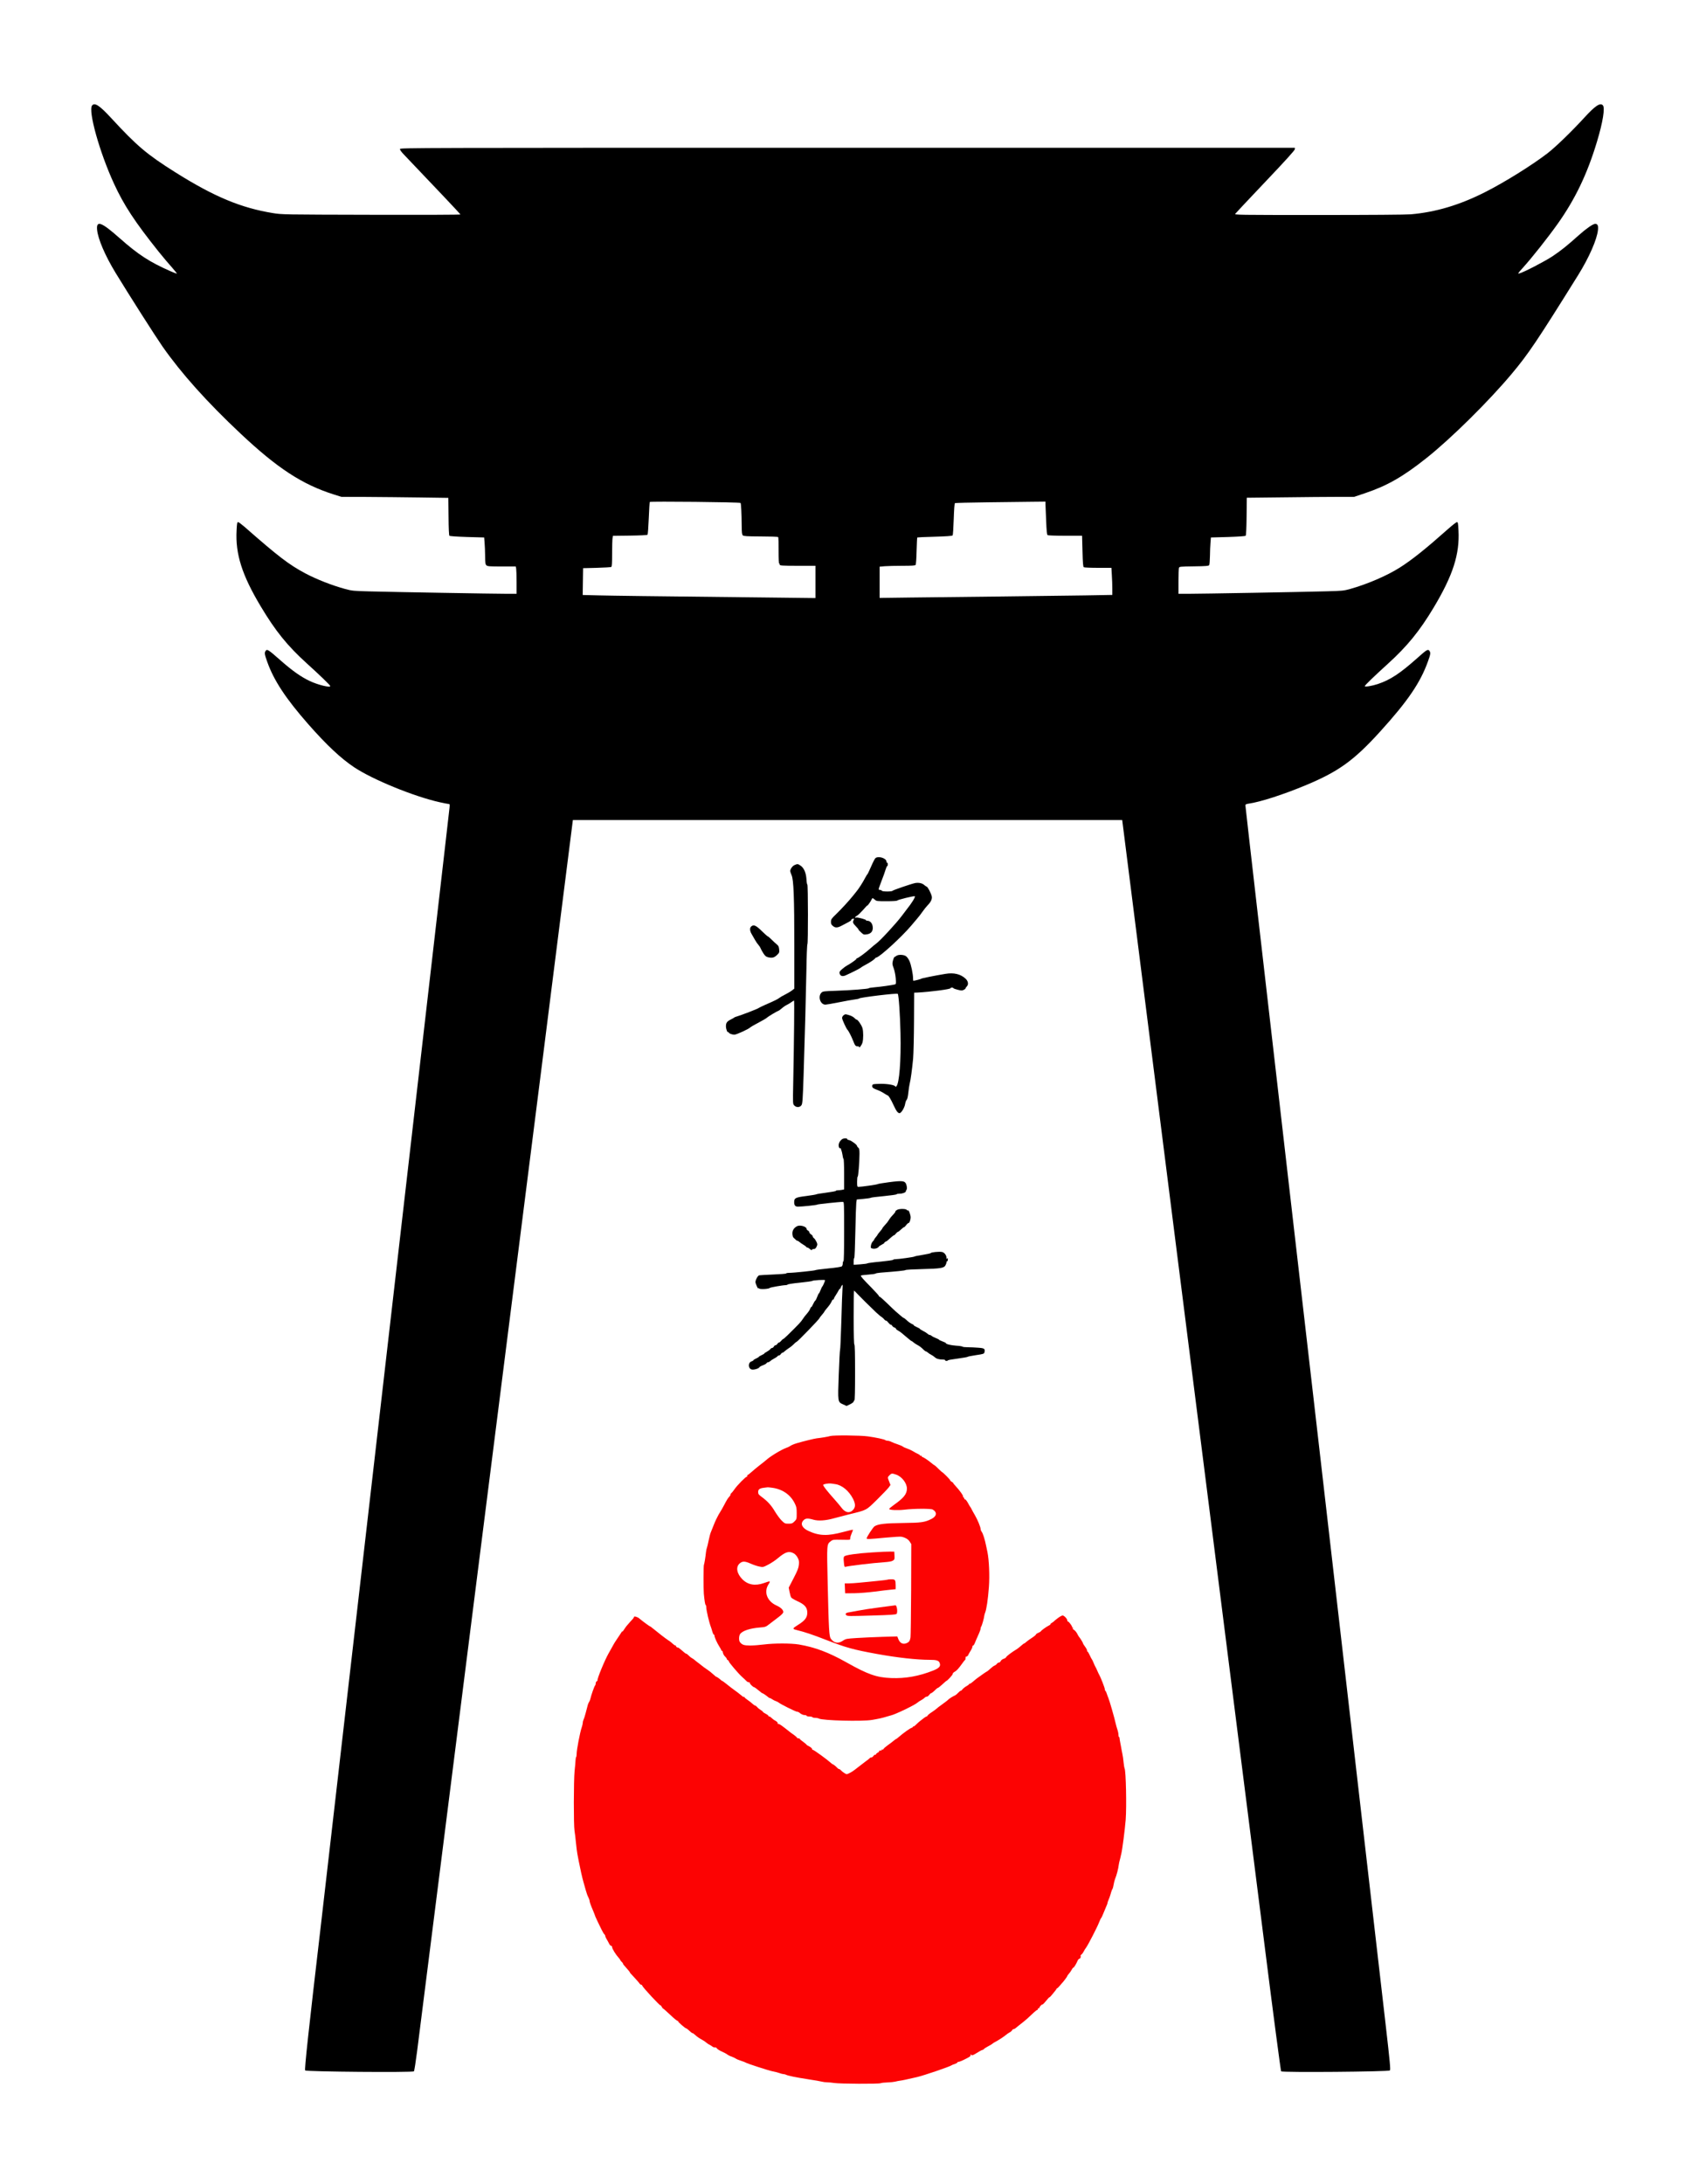 <?xml version="1.0" standalone="no"?>
<!DOCTYPE svg PUBLIC "-//W3C//DTD SVG 20010904//EN"
 "https://www.w3.org/TR/2001/REC-SVG-20010904/DTD/svg10.dtd">
<svg version="1.0" xmlns="http://www.w3.org/2000/svg"
 width="2500pt" height="3200pt" viewBox="0 0 2500 3200"
 preserveAspectRatio="xMidYMid meet">

<g transform="translate(0,3200) scale(0.1,-0.1)"
fill="#000000" stroke="none">
<path d="M1350 30455 c-62 -75 110 -690 320 -1145 146 -317 304 -558 653 -995
66 -82 156 -189 200 -237 43 -49 74 -88 68 -88 -5 0 -50 18 -99 39 -299 132
-466 240 -737 480 -271 240 -346 267 -332 123 13 -135 119 -380 269 -627 205
-336 583 -929 690 -1083 276 -394 652 -814 1142 -1274 541 -509 905 -746 1365
-892 l114 -36 366 -1 c201 -1 554 -5 784 -8 l417 -6 3 -272 c1 -176 6 -276 13
-283 6 -6 107 -13 260 -18 l249 -7 6 -75 c4 -41 7 -129 8 -196 1 -103 4 -123
19 -137 16 -15 47 -17 224 -17 l206 0 6 -31 c3 -17 6 -107 6 -200 l0 -169
-152 0 c-169 0 -1622 25 -2008 35 -229 6 -252 8 -351 35 -198 54 -418 141
-585 229 -241 129 -393 245 -892 683 -43 37 -84 68 -93 68 -13 0 -17 -19 -22
-122 -19 -345 80 -656 354 -1113 215 -360 390 -577 675 -835 185 -167 344
-321 344 -332 0 -27 -178 16 -299 73 -127 59 -259 152 -431 304 -177 156 -196
168 -216 140 -21 -28 -18 -50 21 -159 97 -275 273 -542 606 -921 269 -305 474
-497 669 -627 270 -180 876 -428 1252 -512 64 -14 123 -26 133 -26 16 0 17 -7
12 -57 -4 -32 -33 -292 -66 -578 -223 -1935 -391 -3395 -451 -3915 -38 -333
-131 -1134 -205 -1780 -75 -646 -153 -1330 -175 -1520 -22 -190 -94 -815 -160
-1390 -66 -575 -145 -1259 -175 -1520 -178 -1548 -629 -5468 -650 -5645 -184
-1569 -245 -2139 -233 -2151 20 -19 1579 -32 1594 -13 6 8 27 142 47 299 20
157 120 947 222 1755 102 809 224 1769 270 2135 46 366 199 1572 339 2680 382
3012 957 7560 1037 8190 38 305 85 677 104 825 31 240 268 2112 298 2355 l12
95 4025 0 4025 0 52 -410 c189 -1500 511 -4045 688 -5440 236 -1863 285 -2254
540 -4265 129 -1026 258 -2040 285 -2255 62 -486 221 -1746 521 -4115 127
-1009 237 -1841 243 -1849 15 -19 1574 -6 1594 13 11 11 0 128 -62 667 -66
571 -178 1540 -422 3659 -35 311 -100 876 -144 1255 -135 1175 -237 2056 -305
2650 -36 314 -128 1115 -205 1780 -77 666 -207 1797 -290 2515 -174 1517 -262
2285 -510 4431 -99 862 -180 1573 -180 1582 0 10 15 17 48 22 174 25 508 133
837 270 480 200 706 363 1089 785 405 446 590 717 702 1030 38 105 41 127 20
155 -20 27 -41 15 -171 -102 -262 -233 -400 -324 -586 -386 -84 -28 -189 -45
-189 -30 0 12 141 148 336 325 285 258 468 483 674 827 282 471 382 782 363
1130 -5 104 -8 121 -23 121 -9 0 -68 -46 -131 -102 -324 -288 -530 -453 -706
-564 -187 -119 -474 -242 -725 -313 -97 -27 -119 -29 -353 -35 -361 -10 -1833
-36 -2012 -36 l-153 0 0 178 c0 97 3 187 6 199 6 21 10 22 220 25 178 2 216 6
224 18 5 8 10 69 11 135 1 66 4 154 8 195 l6 75 249 7 c153 5 254 12 260 18 7
7 12 108 14 284 l3 273 541 6 c298 4 651 7 785 7 l245 0 162 54 c322 108 556
241 899 514 358 284 915 834 1252 1237 243 290 370 479 972 1445 159 255 278
526 290 662 6 64 -5 88 -41 88 -32 0 -134 -71 -242 -168 -172 -154 -257 -222
-379 -304 -114 -76 -426 -238 -490 -254 -27 -7 -22 1 51 82 134 148 366 441
513 648 254 358 433 731 574 1202 86 285 120 497 85 532 -40 40 -110 -6 -273
-184 -192 -209 -417 -426 -535 -518 -226 -174 -628 -425 -915 -570 -375 -190
-724 -294 -1090 -326 -74 -6 -594 -10 -1353 -10 -1195 0 -1233 1 -1220 18 7
10 207 222 443 471 292 307 430 460 430 475 l0 21 -6555 0 c-6347 0 -6555 -1
-6558 -18 -3 -12 20 -44 65 -90 406 -425 819 -862 821 -869 3 -5 -541 -7
-1305 -5 -1296 3 -1309 3 -1445 25 -465 76 -858 239 -1423 594 -422 265 -566
387 -949 802 -168 182 -238 227 -276 181z m9502 -5824 c8 -7 16 -159 17 -338
1 -94 4 -125 16 -137 13 -12 56 -15 262 -16 136 0 251 -4 256 -9 5 -5 8 -95 7
-200 0 -132 3 -191 10 -191 6 0 9 -4 6 -9 -11 -18 30 -21 275 -21 l249 0 0
-236 0 -237 -587 7 c-2003 22 -2343 27 -2571 32 l-253 6 3 197 3 196 200 5
c110 3 206 9 213 13 9 6 12 57 12 195 0 103 3 204 6 224 l6 37 249 3 c148 2
252 7 258 13 5 6 13 114 18 240 5 127 12 235 15 240 7 11 1318 -2 1330 -14z
m4468 -8 c1 -16 5 -124 10 -242 6 -159 12 -216 22 -222 7 -5 124 -9 259 -9
l246 0 6 -226 c4 -172 9 -229 19 -235 7 -5 101 -9 209 -9 l196 0 6 -107 c4
-58 7 -147 7 -198 l0 -92 -402 -7 c-222 -3 -785 -11 -1253 -16 -467 -5 -1054
-12 -1302 -15 l-453 -6 0 229 0 229 77 7 c42 3 158 6 258 6 134 0 185 3 193
13 5 6 12 99 14 205 3 106 7 195 10 197 2 2 118 8 256 11 169 5 255 11 262 19
5 6 12 113 16 238 5 146 11 230 18 235 6 4 218 9 471 12 253 3 549 7 658 8
l197 2 0 -27z"/>
<path d="M12829 19427 c-9 -7 -37 -61 -63 -122 -26 -60 -51 -112 -55 -115 -5
-3 -21 -30 -37 -60 -29 -57 -93 -157 -125 -194 -9 -12 -34 -41 -53 -66 -58
-72 -165 -188 -244 -265 -66 -63 -74 -75 -75 -109 -1 -30 5 -44 27 -62 36 -32
70 -30 136 6 30 16 74 39 97 51 23 12 40 25 38 30 -3 4 2 10 11 13 28 11 35 7
24 -13 -17 -33 -12 -49 30 -91 22 -22 40 -44 40 -49 0 -5 17 -24 39 -43 35
-33 41 -35 84 -28 57 8 86 40 87 92 0 64 -34 108 -85 108 -8 0 -15 3 -15 8 0
11 -127 45 -145 38 -26 -10 -16 12 12 26 15 7 55 46 90 85 35 40 63 70 63 66
0 -11 51 60 61 85 5 12 12 22 17 22 4 0 19 -10 32 -22 23 -22 33 -23 173 -23
90 0 150 4 155 10 9 13 249 71 258 63 11 -11 -48 -105 -123 -198 -7 -8 -38
-49 -68 -90 -85 -113 -325 -373 -381 -410 -13 -9 -48 -38 -78 -65 -64 -59
-181 -145 -196 -145 -5 0 -10 -4 -10 -10 0 -9 -92 -74 -141 -99 -14 -7 -45
-30 -69 -51 -36 -32 -42 -42 -36 -64 9 -37 42 -47 86 -28 98 44 207 99 222
112 9 8 38 26 65 40 66 34 136 81 146 97 4 7 13 13 18 13 42 0 372 301 511
466 24 28 63 75 88 104 25 28 61 76 81 105 20 30 54 71 74 92 47 47 68 94 59
131 -12 48 -57 134 -73 140 -9 3 -25 14 -36 24 -29 28 -85 39 -136 29 -61 -13
-323 -103 -330 -113 -9 -14 -152 -13 -157 1 -2 6 -12 11 -22 11 -10 0 -21 4
-24 8 -2 4 17 62 43 127 26 66 53 141 60 168 8 26 18 47 22 47 5 0 9 11 9 25
0 14 -4 25 -10 25 -5 0 -10 7 -10 16 0 49 -116 86 -161 51z"/>
<path d="M11643 19325 c-30 -13 -63 -59 -63 -88 0 -8 9 -35 20 -60 30 -68 40
-321 40 -1042 l0 -620 -33 -26 c-17 -14 -63 -41 -100 -60 -38 -19 -76 -41 -85
-49 -19 -17 -75 -45 -207 -102 -49 -22 -92 -43 -95 -46 -8 -11 -255 -106 -330
-128 -14 -3 -27 -9 -30 -13 -3 -3 -27 -17 -53 -30 -54 -27 -69 -48 -69 -98 0
-40 21 -95 33 -87 5 3 9 1 9 -4 0 -14 47 -32 82 -32 31 0 213 84 233 107 6 6
49 32 98 57 85 45 137 75 147 86 10 12 158 100 167 100 5 0 27 16 49 35 21 19
55 42 74 51 19 9 49 27 67 40 17 13 35 24 39 24 6 0 1 -539 -12 -1210 -6 -302
-6 -305 15 -327 31 -33 83 -31 106 4 15 23 19 78 31 437 21 670 33 1127 41
1534 3 211 10 385 15 388 11 7 10 874 -1 874 -5 0 -11 35 -13 78 -6 94 -37
166 -87 199 -39 27 -45 27 -88 8z"/>
<path d="M11010 18427 c-25 -20 -24 -64 3 -110 14 -23 37 -63 51 -89 14 -26
37 -59 51 -74 13 -14 27 -36 31 -48 4 -11 21 -44 39 -72 27 -41 40 -53 71 -60
59 -14 89 -6 129 32 35 33 37 38 33 84 -4 40 -11 54 -34 72 -16 12 -50 44 -76
70 -26 26 -51 48 -56 48 -5 0 -40 31 -79 69 -93 92 -126 108 -163 78z"/>
<path d="M13136 17995 c-10 -8 -23 -16 -28 -17 -6 -2 -16 -26 -23 -53 -11 -46
-10 -55 11 -111 13 -35 26 -98 30 -146 6 -79 5 -86 -12 -92 -31 -9 -212 -35
-301 -42 -46 -4 -83 -10 -83 -14 0 -9 -263 -30 -482 -37 -164 -5 -190 -8 -208
-25 -59 -55 -21 -178 56 -178 13 0 101 15 196 34 95 19 200 38 233 42 33 4 62
10 65 14 11 16 553 81 566 68 14 -15 34 -304 40 -578 9 -397 -17 -733 -60
-776 -9 -8 -16 -11 -16 -5 0 21 -103 41 -209 41 -58 0 -112 -4 -119 -9 -8 -4
-12 -19 -10 -31 2 -18 17 -28 67 -47 36 -13 84 -37 108 -54 24 -16 47 -29 51
-29 12 0 50 -62 86 -142 40 -87 63 -118 88 -118 25 0 74 81 82 135 4 25 14 52
22 60 10 9 19 49 25 107 5 50 14 108 19 127 15 56 37 222 51 371 6 74 12 322
13 550 l2 415 49 2 c190 10 485 49 485 64 0 12 37 12 42 0 2 -5 30 -15 63 -23
52 -13 64 -14 88 -1 15 7 27 18 27 23 0 5 8 16 17 26 29 29 22 77 -17 114 -73
68 -172 92 -296 71 -158 -26 -349 -65 -354 -71 -4 -6 -98 -30 -115 -30 -3 0
-5 15 -5 33 0 66 -29 204 -53 257 -16 34 -37 62 -55 73 -36 21 -110 22 -136 2z"/>
<path d="M12362 17124 c-13 -9 -22 -26 -22 -40 0 -22 64 -161 80 -174 13 -11
58 -98 80 -155 29 -75 37 -85 66 -85 13 0 24 -5 24 -10 0 -24 39 28 49 65 14
51 14 159 0 210 -12 43 -67 124 -85 125 -6 0 -21 11 -34 25 -13 14 -46 32 -74
40 -61 18 -57 18 -84 -1z"/>
<path d="M12318 15288 c-29 -32 -37 -79 -18 -108 5 -8 10 -10 10 -5 2 29 30
-48 36 -97 4 -32 11 -58 15 -58 5 0 9 -101 9 -224 l0 -223 -31 -7 c-17 -3 -44
-6 -60 -6 -16 0 -29 -4 -29 -8 0 -5 -64 -17 -142 -27 -79 -10 -145 -21 -148
-25 -3 -3 -68 -14 -145 -24 -158 -20 -177 -29 -177 -90 0 -47 16 -66 56 -66
60 0 285 24 281 30 -3 5 329 41 378 40 16 0 17 -27 17 -435 0 -283 -3 -435
-10 -435 -5 0 -10 -14 -10 -31 0 -17 -6 -36 -13 -43 -8 -8 -83 -20 -197 -31
-102 -10 -187 -21 -190 -25 -6 -7 -320 -40 -387 -40 -24 0 -43 -4 -43 -9 0 -4
-84 -11 -187 -15 -104 -4 -197 -10 -208 -12 -21 -5 -55 -69 -55 -102 1 -17 39
-104 40 -88 0 5 7 3 15 -4 16 -14 145 -6 155 9 5 8 192 41 234 41 13 0 26 4
28 9 2 5 82 18 178 27 96 10 177 21 180 25 8 11 190 22 190 11 0 -14 -31 -86
-40 -92 -4 -3 -15 -26 -25 -52 -10 -27 -21 -48 -24 -48 -4 0 -15 -23 -25 -50
-10 -28 -23 -54 -30 -58 -6 -4 -20 -26 -30 -49 -11 -24 -22 -43 -26 -43 -4 0
-10 -8 -14 -17 -6 -20 -23 -47 -48 -77 -37 -44 -44 -52 -62 -80 -31 -48 -59
-77 -228 -243 -30 -29 -58 -53 -62 -53 -4 0 -17 -11 -28 -25 -11 -14 -25 -25
-31 -25 -7 0 -18 -9 -25 -20 -7 -11 -19 -20 -27 -20 -8 0 -19 -9 -25 -20 -6
-11 -17 -20 -25 -20 -8 0 -20 -8 -27 -18 -7 -9 -30 -26 -50 -37 -21 -11 -38
-23 -38 -27 0 -3 -18 -14 -40 -24 -22 -10 -40 -21 -40 -24 0 -4 -18 -15 -40
-25 -22 -10 -40 -21 -40 -26 0 -4 -13 -12 -29 -17 -52 -18 -49 -105 5 -118 29
-8 104 14 111 32 2 6 25 20 51 29 26 10 51 24 55 32 4 7 15 13 22 13 8 0 23 8
33 18 10 9 35 26 57 37 22 11 44 26 48 33 4 6 14 12 22 12 8 0 20 9 27 20 7
11 18 20 24 20 6 0 22 10 35 23 14 12 37 30 53 40 36 24 65 47 91 75 12 12 25
22 29 22 12 0 336 335 336 348 0 4 16 25 35 47 19 22 35 43 35 46 0 3 11 19
25 35 52 62 69 86 85 122 5 12 14 22 20 22 5 0 10 5 10 11 0 6 12 30 28 53 15
22 33 53 41 69 8 15 18 27 23 27 4 0 8 6 8 13 0 6 7 21 16 32 13 18 14 14 10
-45 -3 -36 -11 -252 -17 -480 -7 -228 -15 -417 -19 -420 -3 -3 -12 -165 -19
-361 -15 -410 -16 -400 66 -437 l49 -22 52 25 c29 14 52 32 52 40 0 8 5 15 10
15 7 0 10 143 10 410 0 267 -3 410 -10 410 -6 0 -10 138 -10 395 0 217 2 395
5 395 3 0 26 -23 52 -51 47 -49 163 -165 270 -267 29 -27 65 -58 80 -67 16
-10 34 -27 41 -37 7 -10 19 -18 26 -18 7 0 22 -13 34 -30 13 -16 29 -30 36
-30 8 0 16 -7 20 -15 3 -8 17 -20 31 -25 14 -5 25 -14 25 -19 0 -6 12 -17 28
-25 15 -8 38 -24 52 -35 14 -12 40 -33 58 -49 18 -15 44 -37 59 -49 14 -13 29
-23 33 -23 3 0 15 -9 27 -19 11 -10 34 -26 52 -35 36 -19 64 -40 96 -73 12
-13 27 -23 32 -23 5 0 18 -8 29 -17 10 -10 33 -25 49 -33 17 -8 40 -24 53 -36
24 -23 63 -34 118 -34 19 0 34 -4 34 -10 0 -5 9 -10 20 -10 11 0 20 4 20 8 0
4 65 16 145 26 80 11 145 22 145 26 0 3 54 14 120 24 111 16 121 20 126 41 13
52 0 62 -89 68 -45 4 -114 7 -154 7 -39 0 -74 4 -77 8 -3 5 -45 12 -93 15 -83
6 -153 23 -153 38 0 4 -22 15 -50 25 -27 10 -50 21 -50 25 0 3 -21 14 -47 24
-27 10 -54 25 -61 32 -7 7 -20 13 -28 13 -8 0 -22 8 -32 18 -9 9 -39 28 -65
41 -26 13 -47 27 -47 30 0 4 -20 15 -45 26 -25 11 -45 23 -45 28 0 4 -10 11
-22 16 -25 10 -58 34 -95 69 -13 12 -27 22 -31 22 -4 0 -25 16 -47 35 -22 19
-55 47 -72 62 -18 16 -75 70 -127 121 -52 50 -99 92 -105 92 -6 0 -11 5 -11
11 0 5 -48 59 -107 119 -126 128 -164 171 -158 180 2 4 51 10 107 14 56 4 105
11 108 15 3 5 37 11 75 14 236 18 361 31 365 38 3 5 111 11 240 14 277 7 324
15 345 56 8 15 15 35 15 44 0 8 5 15 10 15 6 0 10 12 10 28 0 21 -2 24 -10 12
-8 -12 -10 -10 -10 8 0 41 -31 81 -67 88 -40 8 -163 -4 -163 -16 0 -4 -53 -16
-117 -26 -65 -10 -120 -21 -123 -25 -5 -7 -232 -39 -280 -39 -16 0 -30 -4 -32
-9 -1 -5 -86 -17 -188 -27 -102 -9 -187 -21 -190 -25 -3 -4 -49 -10 -102 -14
l-98 -7 0 51 c0 29 4 50 8 47 5 -3 12 169 16 382 4 213 11 407 14 432 l7 45
100 9 c55 5 102 12 105 16 3 4 88 15 190 24 102 10 187 22 188 27 2 5 22 9 45
9 46 0 92 19 92 37 0 6 3 15 8 19 10 10 9 46 -3 81 -19 52 -54 57 -247 32 -92
-12 -170 -25 -173 -29 -5 -7 -238 -40 -279 -40 -19 0 -21 5 -21 75 0 41 4 75
8 75 10 0 26 209 27 333 0 64 -4 81 -18 91 -9 7 -17 18 -17 23 0 19 -83 81
-117 88 -18 3 -31 10 -28 16 4 5 -10 9 -32 9 -30 -1 -44 -8 -65 -32z"/>
<path d="M13152 14276 c-18 -9 -31 -19 -30 -24 2 -5 -8 -21 -22 -36 -36 -37
-52 -57 -74 -91 -20 -32 -30 -44 -70 -88 -14 -15 -26 -31 -26 -35 0 -4 -16
-25 -35 -47 -19 -22 -35 -43 -35 -46 0 -3 -11 -19 -25 -35 -14 -16 -25 -32
-25 -36 0 -5 -9 -17 -21 -29 -12 -12 -23 -38 -26 -59 -5 -35 -3 -38 24 -44 33
-8 77 6 90 26 4 8 25 22 46 32 20 9 37 21 37 27 0 5 8 12 18 16 17 6 27 14 85
67 15 14 32 26 37 26 5 0 17 11 28 25 11 14 24 25 29 25 6 0 26 16 46 35 20
19 40 35 46 35 5 0 19 14 31 30 12 17 27 30 34 30 8 0 19 20 25 44 9 36 8 54
-6 96 -10 33 -21 49 -29 46 -7 -3 -14 0 -16 6 -6 17 -99 20 -136 4z"/>
<path d="M11681 14034 c-47 -24 -72 -64 -69 -112 1 -25 8 -50 16 -56 7 -6 21
-19 30 -28 9 -10 21 -18 27 -18 6 0 20 -8 31 -18 10 -10 35 -27 54 -38 19 -10
39 -25 43 -31 4 -7 14 -13 21 -13 7 0 23 -10 36 -22 16 -15 25 -18 28 -10 2 7
15 12 28 12 18 0 29 9 40 34 15 31 15 36 -2 72 -10 21 -26 45 -36 52 -10 7
-18 19 -18 26 0 8 -11 21 -25 30 -14 9 -25 23 -25 31 0 8 -9 19 -20 25 -11 6
-20 17 -20 24 0 34 -96 62 -139 40z"/>
<path fill="#fc0303" d="M12165 10959 c-27 -9 -134 -27 -195 -33 -35 -4 -191 -42 -290 -71
-42 -12 -89 -32 -102 -43 -8 -6 -34 -19 -58 -27 -72 -26 -236 -125 -295 -180
-12 -11 -54 -44 -93 -74 -39 -30 -92 -74 -118 -98 -26 -23 -51 -43 -56 -43 -4
0 -8 -8 -8 -17 0 -9 -3 -14 -6 -10 -9 8 -143 -127 -181 -184 -17 -25 -38 -51
-47 -58 -9 -7 -14 -17 -11 -21 2 -4 -6 -17 -18 -30 -22 -23 -35 -45 -77 -125
-12 -22 -27 -49 -33 -60 -7 -11 -28 -47 -48 -80 -19 -33 -50 -98 -68 -145 -19
-47 -39 -98 -46 -115 -7 -16 -20 -68 -30 -115 -9 -47 -21 -94 -25 -105 -5 -11
-11 -40 -14 -65 -8 -77 -25 -180 -31 -189 -6 -10 -7 -357 -1 -421 10 -107 19
-161 27 -166 5 -3 9 -17 9 -32 0 -47 42 -227 70 -297 4 -11 13 -39 19 -62 7
-24 16 -43 21 -43 6 0 10 -7 10 -16 0 -23 41 -113 72 -160 15 -23 28 -47 28
-54 0 -6 4 -9 9 -6 5 3 12 -10 15 -30 4 -19 18 -45 32 -56 13 -12 24 -27 24
-34 0 -6 7 -14 15 -18 8 -3 15 -10 15 -17 0 -16 147 -188 199 -233 14 -12 36
-32 49 -46 13 -14 28 -26 33 -26 5 -1 13 -2 19 -3 5 0 9 -5 7 -9 -3 -10 49
-62 62 -62 8 0 38 -22 108 -80 7 -6 15 -10 18 -10 7 0 63 -39 83 -57 7 -7 18
-13 24 -13 5 0 22 -8 36 -19 15 -10 38 -22 52 -26 14 -4 32 -14 41 -21 26 -23
249 -134 269 -134 10 0 25 -6 32 -12 25 -23 57 -38 83 -38 14 0 25 -4 25 -10
0 -5 18 -10 39 -10 22 0 43 -4 46 -10 3 -5 22 -10 41 -10 20 0 43 -4 53 -10
57 -30 636 -45 781 -20 101 17 161 31 210 47 25 8 53 16 63 18 63 13 352 152
392 188 11 10 36 27 56 37 19 10 41 26 48 34 8 9 21 16 31 16 9 0 26 11 36 25
10 14 22 25 26 25 9 0 43 27 73 58 12 12 26 22 31 22 5 0 33 23 63 50 30 28
56 50 57 50 13 0 94 87 94 101 0 10 12 25 28 33 30 16 56 44 110 119 20 29 40
54 44 55 5 2 8 15 8 30 0 14 3 23 6 19 6 -6 34 16 34 27 0 3 14 27 30 53 17
26 30 55 30 65 0 10 5 18 10 18 6 0 15 12 22 28 10 26 22 54 67 155 12 26 21
56 21 65 0 10 4 22 8 28 11 12 43 125 47 166 1 9 6 25 10 35 21 50 43 195 57
384 12 163 2 393 -22 509 -7 30 -15 73 -20 95 -18 89 -44 171 -61 197 -11 14
-19 35 -19 45 0 28 -44 135 -82 200 -19 32 -41 72 -49 88 -7 17 -17 32 -20 35
-3 3 -14 21 -24 40 -24 47 -51 81 -59 73 -3 -3 -6 1 -6 10 0 10 -5 17 -11 17
-5 0 -8 4 -5 8 8 13 -52 97 -116 165 -16 16 -28 32 -28 36 0 4 -11 14 -25 21
-13 7 -22 16 -20 20 4 6 -109 120 -119 120 -2 0 -26 22 -53 48 -26 27 -53 51
-59 53 -6 2 -29 19 -50 37 -48 40 -112 82 -124 82 -6 0 -10 5 -10 10 0 6 -7
10 -15 10 -8 0 -15 3 -15 8 0 4 -15 13 -32 21 -18 8 -50 25 -70 38 -21 13 -59
30 -85 39 -27 9 -55 22 -63 29 -8 7 -42 22 -76 33 -34 11 -75 27 -92 36 -17 9
-42 16 -55 16 -12 0 -27 4 -33 9 -12 12 -137 39 -254 55 -112 16 -511 19 -555
5z m967 -565 c83 -28 158 -125 158 -204 0 -81 -45 -137 -193 -242 -37 -26 -67
-52 -67 -57 0 -17 124 -23 225 -11 141 17 384 18 413 2 68 -39 61 -97 -17
-137 -100 -50 -147 -57 -421 -60 -262 -3 -363 -15 -415 -49 -22 -15 -115 -157
-115 -176 0 -14 36 -13 274 10 115 11 221 17 235 14 58 -12 102 -38 123 -73
l22 -35 -2 -665 c-2 -366 -6 -682 -9 -701 -8 -52 -21 -70 -59 -86 -51 -21 -95
0 -118 56 l-17 43 -217 -6 c-119 -4 -289 -11 -376 -17 -152 -10 -161 -11 -204
-40 -69 -45 -129 -36 -176 28 -26 34 -31 124 -47 807 -13 596 -15 576 48 625
25 20 38 22 143 20 148 -3 140 -4 140 25 0 14 10 46 21 70 12 25 19 48 17 51
-3 2 -65 -12 -139 -32 -232 -63 -356 -59 -517 17 -90 43 -117 105 -67 154 29
30 64 32 143 9 73 -22 185 -14 307 21 50 14 146 39 215 56 269 66 247 55 409
213 78 78 156 158 172 179 l28 39 -19 49 c-25 63 -25 65 5 94 28 29 37 30 97
9z m-894 -139 c100 -13 203 -99 263 -217 36 -72 37 -117 4 -156 -49 -59 -117
-49 -172 25 -15 21 -62 76 -103 123 -111 124 -171 201 -167 214 4 11 77 24
112 20 11 -2 39 -5 63 -9z m-914 -55 c147 -22 262 -103 323 -229 24 -47 28
-68 28 -143 0 -86 -1 -88 -33 -120 -29 -29 -39 -33 -87 -33 -51 0 -57 3 -100
45 -26 25 -70 86 -100 135 -51 87 -106 148 -190 210 -50 37 -55 44 -55 76 0
36 23 53 84 60 28 3 53 7 56 7 3 1 36 -3 74 -8z m306 -959 c20 -10 44 -36 58
-62 20 -37 23 -54 19 -104 -5 -49 -18 -84 -77 -198 l-72 -139 12 -62 c7 -33
16 -69 22 -79 5 -11 44 -35 86 -54 115 -52 152 -94 152 -173 0 -70 -34 -115
-137 -179 -79 -49 -83 -58 -31 -71 144 -36 240 -69 444 -148 294 -114 398
-143 751 -207 299 -54 579 -85 769 -85 98 0 131 -10 144 -46 18 -47 -5 -75
-95 -111 -209 -83 -406 -118 -615 -110 -215 8 -342 53 -660 232 -256 144 -458
220 -694 260 -114 19 -366 19 -511 0 -60 -8 -151 -15 -200 -15 -92 0 -120 9
-152 50 -18 22 -16 92 3 118 33 48 147 85 292 96 79 6 84 8 145 56 34 26 91
70 127 97 37 27 66 57 68 69 5 32 -34 71 -99 100 -140 63 -190 201 -115 314
31 47 26 49 -69 15 -128 -45 -234 -27 -316 55 -84 85 -100 182 -38 234 40 34
75 33 161 -5 38 -17 94 -36 125 -42 54 -11 56 -11 131 28 42 22 106 64 142 95
109 92 161 108 230 71z"/>
<path fill="#fc0303" d="M12780 9254 c-223 -14 -387 -38 -408 -58 -10 -10 -12 -31 -6 -85 6
-68 8 -72 28 -67 55 14 396 55 558 66 74 5 115 12 133 24 24 16 26 22 23 74
l-3 57 -60 1 c-33 1 -152 -4 -265 -12z"/>
<path fill="#fc0303" d="M13009 8855 c-3 -2 -77 -12 -165 -20 -87 -9 -202 -20 -254 -25 -52
-5 -121 -10 -153 -10 l-58 0 3 -72 3 -73 135 1 c74 1 209 12 300 24 91 12 197
25 235 28 l70 7 0 55 c-1 82 -6 90 -63 90 -27 0 -51 -2 -53 -5z"/>
<path fill="#fc0303" d="M12891 8449 c-117 -15 -259 -37 -315 -48 -55 -11 -116 -22 -135 -25
-46 -6 -60 -22 -39 -42 14 -15 49 -15 369 -5 279 8 356 13 367 24 20 21 6 128
-17 126 -9 -1 -112 -14 -230 -30z"/>
<path fill="#fc0303" d="M15500 8290 c-30 -22 -56 -44 -59 -49 -4 -4 -17 -14 -29 -20 -13 -7
-21 -15 -18 -19 4 -3 -9 -13 -27 -21 -35 -17 -110 -71 -115 -84 -2 -4 -19 -14
-38 -22 -19 -8 -34 -19 -34 -25 0 -5 -26 -27 -57 -47 -32 -20 -69 -47 -83 -60
-14 -13 -28 -23 -31 -23 -6 0 -15 -7 -71 -55 -12 -11 -31 -24 -40 -30 -63 -37
-149 -101 -153 -115 -3 -9 -20 -20 -38 -25 -18 -6 -36 -20 -42 -32 -5 -13 -17
-23 -27 -23 -9 0 -23 -8 -30 -19 -7 -10 -22 -21 -33 -25 -11 -3 -39 -24 -63
-46 -24 -22 -45 -40 -48 -40 -5 0 -65 -41 -143 -98 -13 -9 -40 -32 -60 -49
-20 -18 -42 -33 -48 -33 -7 0 -13 -3 -13 -8 0 -4 -16 -16 -36 -27 -19 -10 -46
-31 -59 -46 -12 -16 -25 -26 -28 -23 -2 3 -17 -9 -33 -26 -16 -18 -38 -36 -49
-41 -38 -17 -90 -51 -100 -63 -5 -7 -44 -36 -85 -66 -41 -29 -79 -58 -85 -65
-5 -6 -36 -28 -68 -50 -33 -21 -61 -44 -64 -52 -3 -7 -10 -13 -15 -13 -6 0
-24 -11 -42 -25 -17 -14 -42 -33 -54 -42 -13 -10 -39 -33 -58 -52 -19 -19 -34
-30 -34 -25 0 5 -5 2 -10 -6 -5 -8 -13 -15 -17 -15 -19 -1 -127 -78 -200 -142
-14 -13 -29 -23 -32 -23 -3 0 -19 -12 -36 -26 -16 -14 -56 -44 -87 -66 -31
-22 -59 -47 -62 -55 -3 -8 -10 -11 -16 -8 -5 3 -10 1 -10 -4 0 -6 -3 -10 -7
-10 -19 3 -34 -2 -29 -10 3 -4 -6 -13 -19 -19 -14 -7 -25 -16 -25 -22 0 -5 -7
-10 -15 -10 -8 0 -20 -9 -27 -20 -7 -11 -20 -20 -30 -20 -9 0 -18 -4 -20 -8
-2 -4 -34 -30 -72 -57 -37 -28 -94 -71 -125 -96 -31 -26 -76 -56 -100 -67 -44
-22 -44 -22 -76 -2 -17 11 -40 28 -50 40 -10 11 -23 20 -29 20 -7 0 -19 8 -27
18 -22 23 -58 52 -66 52 -4 0 -18 11 -32 24 -49 45 -243 186 -257 186 -8 0
-14 7 -14 15 0 8 -18 24 -39 35 -22 10 -41 23 -43 28 -1 4 -24 23 -50 42 -27
18 -48 37 -48 42 0 4 -9 8 -20 8 -11 0 -20 4 -20 8 0 5 -21 24 -47 43 -27 18
-55 39 -63 46 -114 91 -146 113 -161 113 -11 0 -16 5 -13 13 3 8 -11 22 -34
35 -21 11 -46 30 -57 42 -10 11 -24 20 -32 20 -7 0 -13 4 -13 10 0 5 -18 19
-40 30 -22 11 -40 24 -40 28 0 4 -14 16 -31 26 -17 10 -41 29 -52 42 -11 13
-25 24 -31 24 -6 0 -25 13 -41 28 -17 16 -49 41 -73 57 -23 15 -42 32 -42 38
0 6 -3 8 -6 4 -3 -3 -11 -2 -18 4 -45 37 -99 79 -135 104 -23 17 -69 51 -101
78 -32 26 -61 47 -65 47 -3 0 -12 6 -19 13 -21 20 -66 52 -69 48 -1 -2 -20 14
-43 35 -23 22 -65 55 -94 74 -29 19 -60 42 -69 50 -9 8 -32 26 -51 40 -19 13
-44 33 -55 43 -11 10 -31 25 -45 32 -14 7 -36 25 -49 39 -14 14 -29 26 -34 26
-6 0 -17 7 -26 15 -30 28 -90 76 -93 75 -10 -4 -37 14 -32 21 3 5 0 9 -6 9
-11 0 -24 9 -61 43 -11 10 -33 26 -48 35 -28 17 -156 116 -222 171 -20 17 -39
31 -43 31 -7 0 -119 83 -156 115 -26 24 -80 39 -80 23 0 -5 -6 -16 -12 -23
-22 -23 -82 -92 -98 -111 -8 -10 -25 -34 -37 -53 -12 -20 -23 -31 -23 -26 0 6
-6 1 -13 -11 -6 -11 -30 -47 -52 -79 -22 -32 -43 -64 -47 -71 -5 -8 -12 -22
-18 -31 -5 -10 -21 -38 -35 -63 -14 -25 -29 -52 -34 -60 -60 -105 -175 -385
-165 -401 2 -4 -3 -9 -11 -13 -8 -3 -15 -16 -15 -29 0 -13 -4 -27 -10 -33 -11
-11 -58 -145 -67 -189 -3 -16 -12 -40 -20 -52 -15 -23 -17 -30 -51 -164 -11
-42 -25 -86 -31 -97 -6 -11 -11 -31 -11 -44 0 -12 -6 -40 -14 -63 -27 -77 -76
-333 -76 -397 0 -19 -3 -38 -7 -42 -4 -4 -8 -26 -9 -49 -1 -24 -7 -94 -14
-157 -14 -143 -15 -791 -1 -874 6 -33 15 -113 21 -176 6 -63 16 -137 21 -165
5 -27 14 -72 19 -100 21 -110 53 -253 70 -310 10 -33 26 -89 35 -124 9 -35 25
-79 36 -99 10 -20 19 -45 19 -55 0 -16 20 -71 51 -142 13 -31 32 -79 33 -86 1
-3 15 -34 32 -70 17 -35 44 -90 59 -121 15 -31 33 -62 41 -69 8 -6 14 -19 15
-28 0 -9 9 -29 20 -46 10 -16 26 -45 34 -62 8 -18 22 -33 30 -33 8 0 15 -9 15
-20 0 -22 54 -110 94 -153 14 -15 26 -32 26 -36 0 -4 9 -16 20 -26 11 -10 20
-22 20 -27 0 -8 9 -19 65 -81 19 -21 35 -42 35 -45 0 -6 6 -13 80 -92 24 -25
49 -55 58 -67 8 -13 20 -23 27 -23 8 0 15 -6 17 -14 5 -24 268 -306 268 -289
1 4 8 -4 16 -19 8 -16 18 -28 22 -28 4 0 50 -41 102 -90 52 -50 101 -90 109
-90 8 0 12 -3 8 -6 -6 -7 105 -104 119 -104 4 0 14 -7 23 -15 53 -48 62 -55
71 -55 5 0 22 -12 38 -27 27 -26 57 -46 121 -82 14 -8 33 -22 43 -31 10 -9 31
-23 46 -30 15 -8 35 -20 44 -28 9 -8 25 -12 35 -10 10 2 22 -5 28 -15 6 -10
38 -31 72 -46 34 -15 70 -34 80 -43 10 -8 36 -22 58 -29 22 -8 51 -21 65 -30
14 -10 50 -25 80 -34 30 -10 60 -21 65 -25 18 -14 340 -118 396 -129 30 -5 74
-17 98 -25 24 -9 52 -16 62 -16 11 0 27 -4 37 -9 28 -15 147 -39 327 -67 94
-14 184 -30 201 -35 17 -5 50 -9 75 -9 24 0 71 -5 104 -10 78 -13 655 -16 681
-3 10 5 55 10 98 11 44 1 96 7 116 12 19 5 51 12 71 14 33 4 88 16 249 53 99
23 480 153 504 172 6 5 28 14 49 20 20 7 37 17 37 22 0 5 8 9 18 9 10 0 55 18
99 41 65 32 81 44 76 57 -6 15 -4 15 9 4 14 -11 26 -7 82 28 36 23 73 43 82
44 8 1 19 7 22 13 4 6 25 20 47 32 50 26 78 44 85 52 3 3 21 14 40 24 43 22
128 78 155 102 11 10 33 25 48 33 16 8 33 22 38 32 5 10 16 18 24 18 7 0 20 6
27 13 7 7 45 37 83 67 64 50 96 78 192 169 18 17 37 31 43 31 5 0 10 7 10 16
0 8 5 12 10 9 6 -3 10 -1 10 4 0 15 32 51 45 51 5 0 19 11 30 25 47 57 75 88
75 81 0 -4 24 21 52 56 29 35 53 66 53 71 0 4 3 6 6 5 3 -2 19 13 35 32 16 19
31 37 34 40 18 16 80 99 80 106 0 5 11 21 24 35 13 14 31 40 40 57 9 18 20 32
25 32 9 0 42 53 63 103 7 15 18 27 24 27 14 0 27 28 19 40 -3 5 3 15 12 22 10
7 25 27 33 43 8 17 24 44 37 60 30 42 161 295 189 368 13 34 27 63 32 66 4 3
18 33 31 66 13 33 32 78 42 101 11 22 19 46 19 52 0 7 4 20 9 30 11 23 31 78
44 127 7 22 14 42 18 45 3 3 9 19 12 35 12 63 19 91 26 110 26 64 48 150 56
214 2 16 9 49 16 73 6 24 11 43 11 43 -1 0 3 18 9 40 16 66 53 353 65 500 15
197 4 715 -16 755 -4 8 -11 49 -15 90 -4 41 -11 95 -17 120 -5 25 -14 68 -18
95 -5 28 -12 66 -16 85 -4 19 -7 43 -8 53 0 9 -4 17 -8 17 -4 0 -8 15 -8 33 0
17 -7 52 -16 77 -8 24 -19 63 -24 85 -15 73 -93 345 -109 380 -5 11 -15 37
-21 57 -6 21 -16 40 -21 43 -5 4 -9 15 -9 26 0 19 -61 174 -81 209 -5 8 -14
25 -19 38 -6 12 -14 32 -20 45 -5 12 -14 29 -19 37 -5 8 -17 35 -27 60 -10 25
-21 47 -25 50 -3 3 -17 29 -30 58 -13 28 -27 52 -31 52 -5 0 -8 8 -8 18 0 9
-14 35 -30 56 -17 22 -30 44 -30 50 0 9 -46 82 -60 96 -3 3 -14 23 -25 44 -11
22 -33 48 -50 58 -16 10 -23 18 -15 18 12 0 12 2 2 9 -8 4 -13 10 -11 12 5 8
-47 79 -58 79 -7 0 -13 8 -13 18 0 23 -46 72 -69 72 -9 0 -42 -18 -71 -40z"/>
</g>
</svg>
